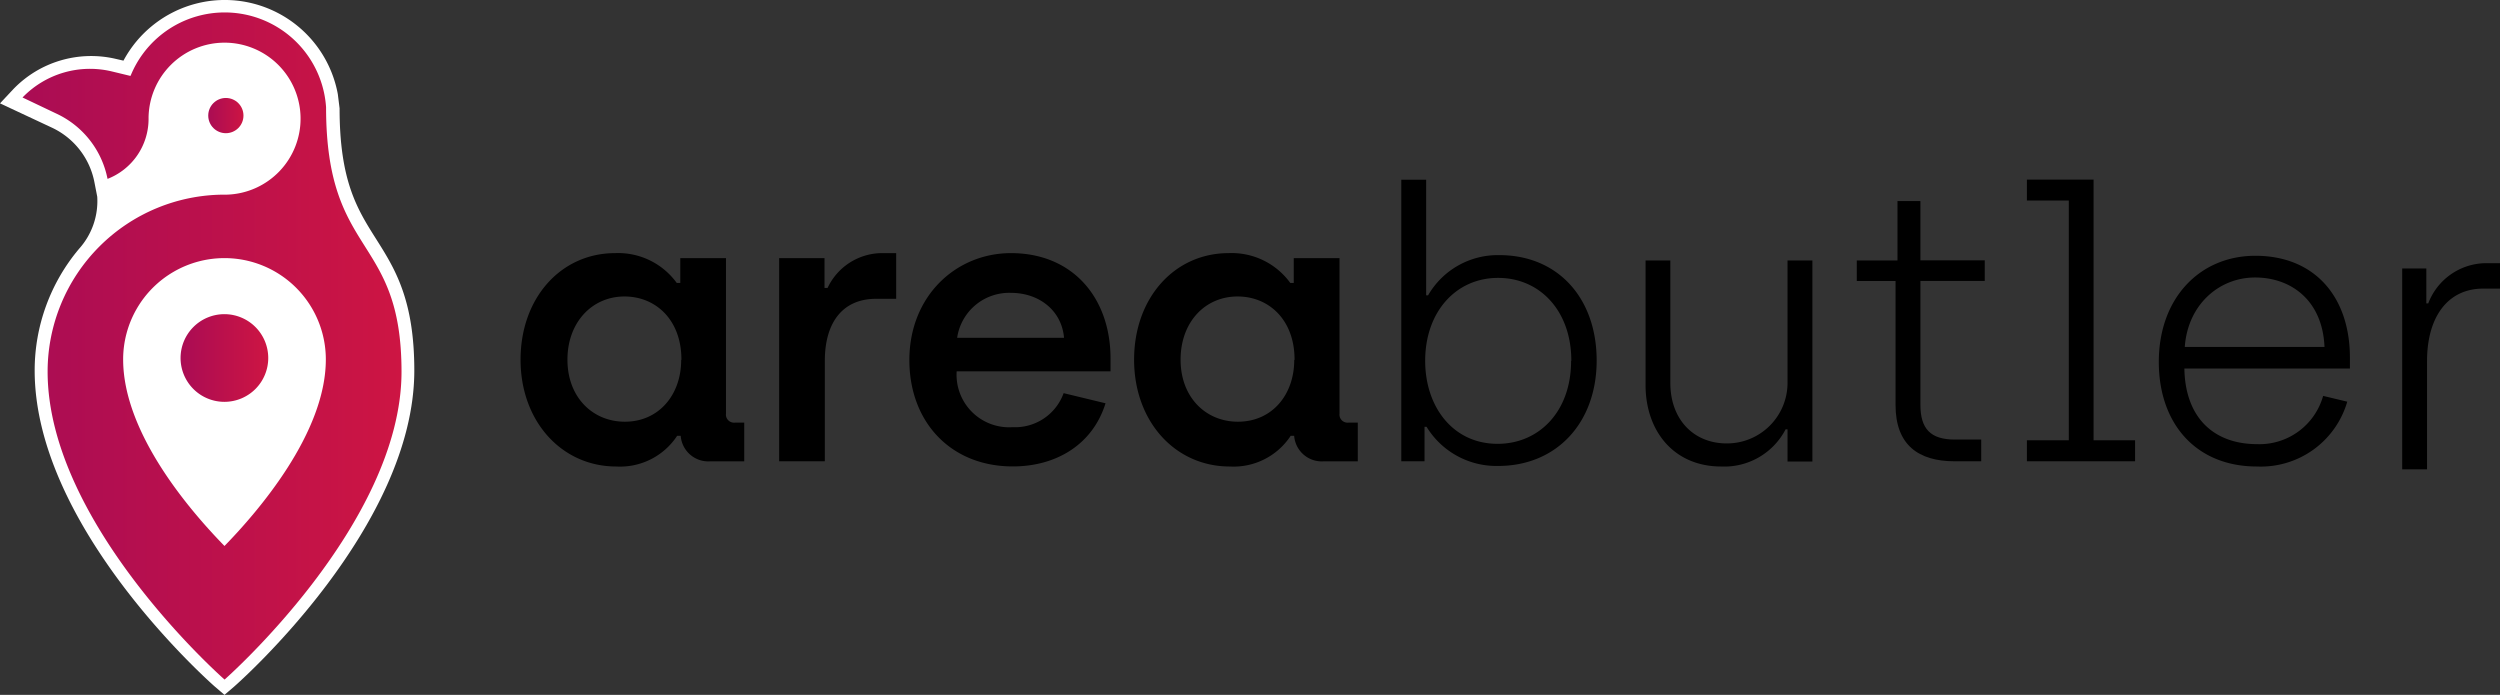 <svg xmlns="http://www.w3.org/2000/svg" xmlns:xlink="http://www.w3.org/1999/xlink" viewBox="0 0 310.82 86.39"><rect x="0" y="0" width="310.82" height="86.39" fill="#333333" stroke="none"/><defs><style>.cls-1{fill:#fff;}.cls-2{fill:url(#Unbenannter_Verlauf_3);}.cls-3{fill:url(#Unbenannter_Verlauf_3-2);}.cls-4{fill:url(#Unbenannter_Verlauf_3-3);}</style><linearGradient id="Unbenannter_Verlauf_3" x1="2.76" y1="44.38" x2="49.88" y2="44.38" gradientTransform="matrix(1, 0, 0, -1, 0, 87.4)" gradientUnits="userSpaceOnUse"><stop offset="0" stop-color="#aa0c54"/><stop offset="1" stop-color="#cd1543"/></linearGradient><linearGradient id="Unbenannter_Verlauf_3-2" x1="22.47" y1="42.89" x2="33.35" y2="42.89" xlink:href="#Unbenannter_Verlauf_3"/><linearGradient id="Unbenannter_Verlauf_3-3" x1="25.89" y1="73.03" x2="30.27" y2="73.03" xlink:href="#Unbenannter_Verlauf_3"/></defs><g id="Ebene_2" data-name="Ebene 2"><g id="Ebene_1-2" data-name="Ebene 1"><g id="Ebene_2-2" data-name="Ebene 2"><g id="Ebene_1-2-2" data-name="Ebene 1-2"><path class="cls-1" d="M46.76,29.71c-2.34-3.7-4.54-7.19-4.54-16.24L42,11.7A14.29,14.29,0,0,0,15.35,7.54l-1-.23A13.43,13.43,0,0,0,1.68,11.06L0,12.85l6.41,3a9.47,9.47,0,0,1,5.33,6.81l.35,1.8a8.86,8.86,0,0,1-2.24,6.45h0A23.49,23.49,0,0,0,4.31,46.06c0,19.4,21.52,38.53,22.43,39.33l1.17,1,1.17-1c.92-.8,22.43-19.93,22.43-39.33C51.51,37.25,49.1,33.41,46.76,29.71Z"/><path class="cls-2" d="M40.54,13.34h0A12.63,12.63,0,0,0,16.3,9.27l-.08.17-2.36-.57a11.65,11.65,0,0,0-11,3.19l-.06.06h0l4.2,2a11.36,11.36,0,0,1,6.37,8.12,8,8,0,0,0,5.1-7.37v-.22a9.45,9.45,0,1,1,9.75,9.55h-.3a22,22,0,0,0-22,22c0,19,22,38.29,22,38.29s22-19.32,22-38.29C49.91,29.06,40.54,32.17,40.54,13.34ZM27.91,67.88c-4.22-4.32-12.6-14-12.6-23.19a12.6,12.6,0,0,1,25.2,0C40.51,53.83,32.12,63.56,27.91,67.88Z"/><path class="cls-3" d="M27.91,39.06a5.45,5.45,0,1,0,5.44,5.46v0A5.45,5.45,0,0,0,27.91,39.06Z"/><circle class="cls-4" cx="28.08" cy="14.37" r="2.19"/><path d="M64.72,44.72c0-7.66,5-13.25,11.76-13.25a9,9,0,0,1,7.66,3.71h.44V32.09h5.68V51.42a1,1,0,0,0,.87,1.12.94.94,0,0,0,.29,0h1.11v4.82H88.24a3.44,3.44,0,0,1-3.61-3.18h-.44A8.49,8.49,0,0,1,76.62,58C69.83,58,64.72,52.38,64.72,44.72Zm20,0c0-5-3.23-7.86-7.08-7.86-4,0-7.09,3.18-7.09,7.86s3.14,7.71,7.14,7.71c4.24,0,7-3.37,7-7.66Z"/><path d="M96.87,32.09h5.64V35.8h.38a7.52,7.52,0,0,1,6.65-4.33h1.88v5.68h-2.5c-4.15,0-6.37,2.94-6.37,7.71V57.35H96.87Z"/><path d="M113.06,44.77c0-8,5.83-13.3,12.63-13.3,7.71,0,12.38,5.59,12.38,13.1v1.6H118.94a6.53,6.53,0,0,0,6.94,6.94,6.42,6.42,0,0,0,6.36-4.23l5.21,1.26c-1.64,5.25-6.27,7.85-11.52,7.85C118.22,58,113.06,52.48,113.06,44.77ZM132.29,42c-.29-3.42-3.13-5.59-6.6-5.59A6.54,6.54,0,0,0,119,42Z"/><path d="M141,44.72c0-7.66,5-13.25,11.76-13.25a9,9,0,0,1,7.66,3.71h.43V32.09h5.69V51.42a1,1,0,0,0,.87,1.12.94.94,0,0,0,.29,0h1.11v4.82h-4.29a3.44,3.44,0,0,1-3.62-3.18h-.43A8.49,8.49,0,0,1,152.9,58C146.08,58,141,52.38,141,44.72Zm19.95,0c0-5-3.23-7.86-7.08-7.86-4.05,0-7.09,3.18-7.09,7.86s3.13,7.71,7.13,7.71c4.26,0,7-3.37,7-7.66Z"/><path d="M177.36,53.06h-.25v4.29h-2.89v-35h3.09V36.72h.24a10,10,0,0,1,8.87-5c7.27,0,12.09,5.34,12.09,13.1s-5,13.11-12.24,13.11A10.18,10.18,0,0,1,177.36,53.06Zm18-8.2c0-6.21-3.9-10.31-9.11-10.31s-9.06,4.19-9.06,10.31c0,5.74,3.47,10.32,9,10.32,5.14,0,9.14-4,9.14-10.3Z"/><path d="M204.59,47.88V32.38h3.08V47.61c0,4.58,2.94,7.52,7,7.52a7.53,7.53,0,0,0,7.57-7.47c0-.12,0-.23,0-.34V32.38h3.09v25h-3.09v-4H222A8.59,8.59,0,0,1,214,58C208.06,58,204.59,53.54,204.59,47.88Z"/><path d="M235.67,50.36V34.94h-4.82V32.38h5.06V25h2.85v7.37h8v2.56h-8V50.31c0,3,1.25,4.34,4.29,4.34h3.27v2.7H243C238.52,57.35,235.67,55.32,235.67,50.36Z"/><path d="M252,54.74h5.21V24.93H252v-2.6h8.29V54.74h5.16v2.61H252Z"/><path d="M268.4,45c0-8,5.15-13.2,12-13.2,7.42,0,11.76,5.15,11.76,12.67v1.35H271.58c.1,6.07,3.61,9.4,9.06,9.4a8.22,8.22,0,0,0,8.19-6l3,.72A11.19,11.19,0,0,1,280.6,58C273.07,58,268.4,52.72,268.4,45ZM289,43.13c-.24-5.78-4.15-8.63-8.63-8.63s-8.37,3.38-8.74,8.63Z"/><path d="M298.66,33.38h3v4.34h.24a7.74,7.74,0,0,1,7.09-5h1.83v3.16h-2.07c-4.53,0-7,3.66-7,9V58.35h-3.09Z"/></g></g></g></g></svg>